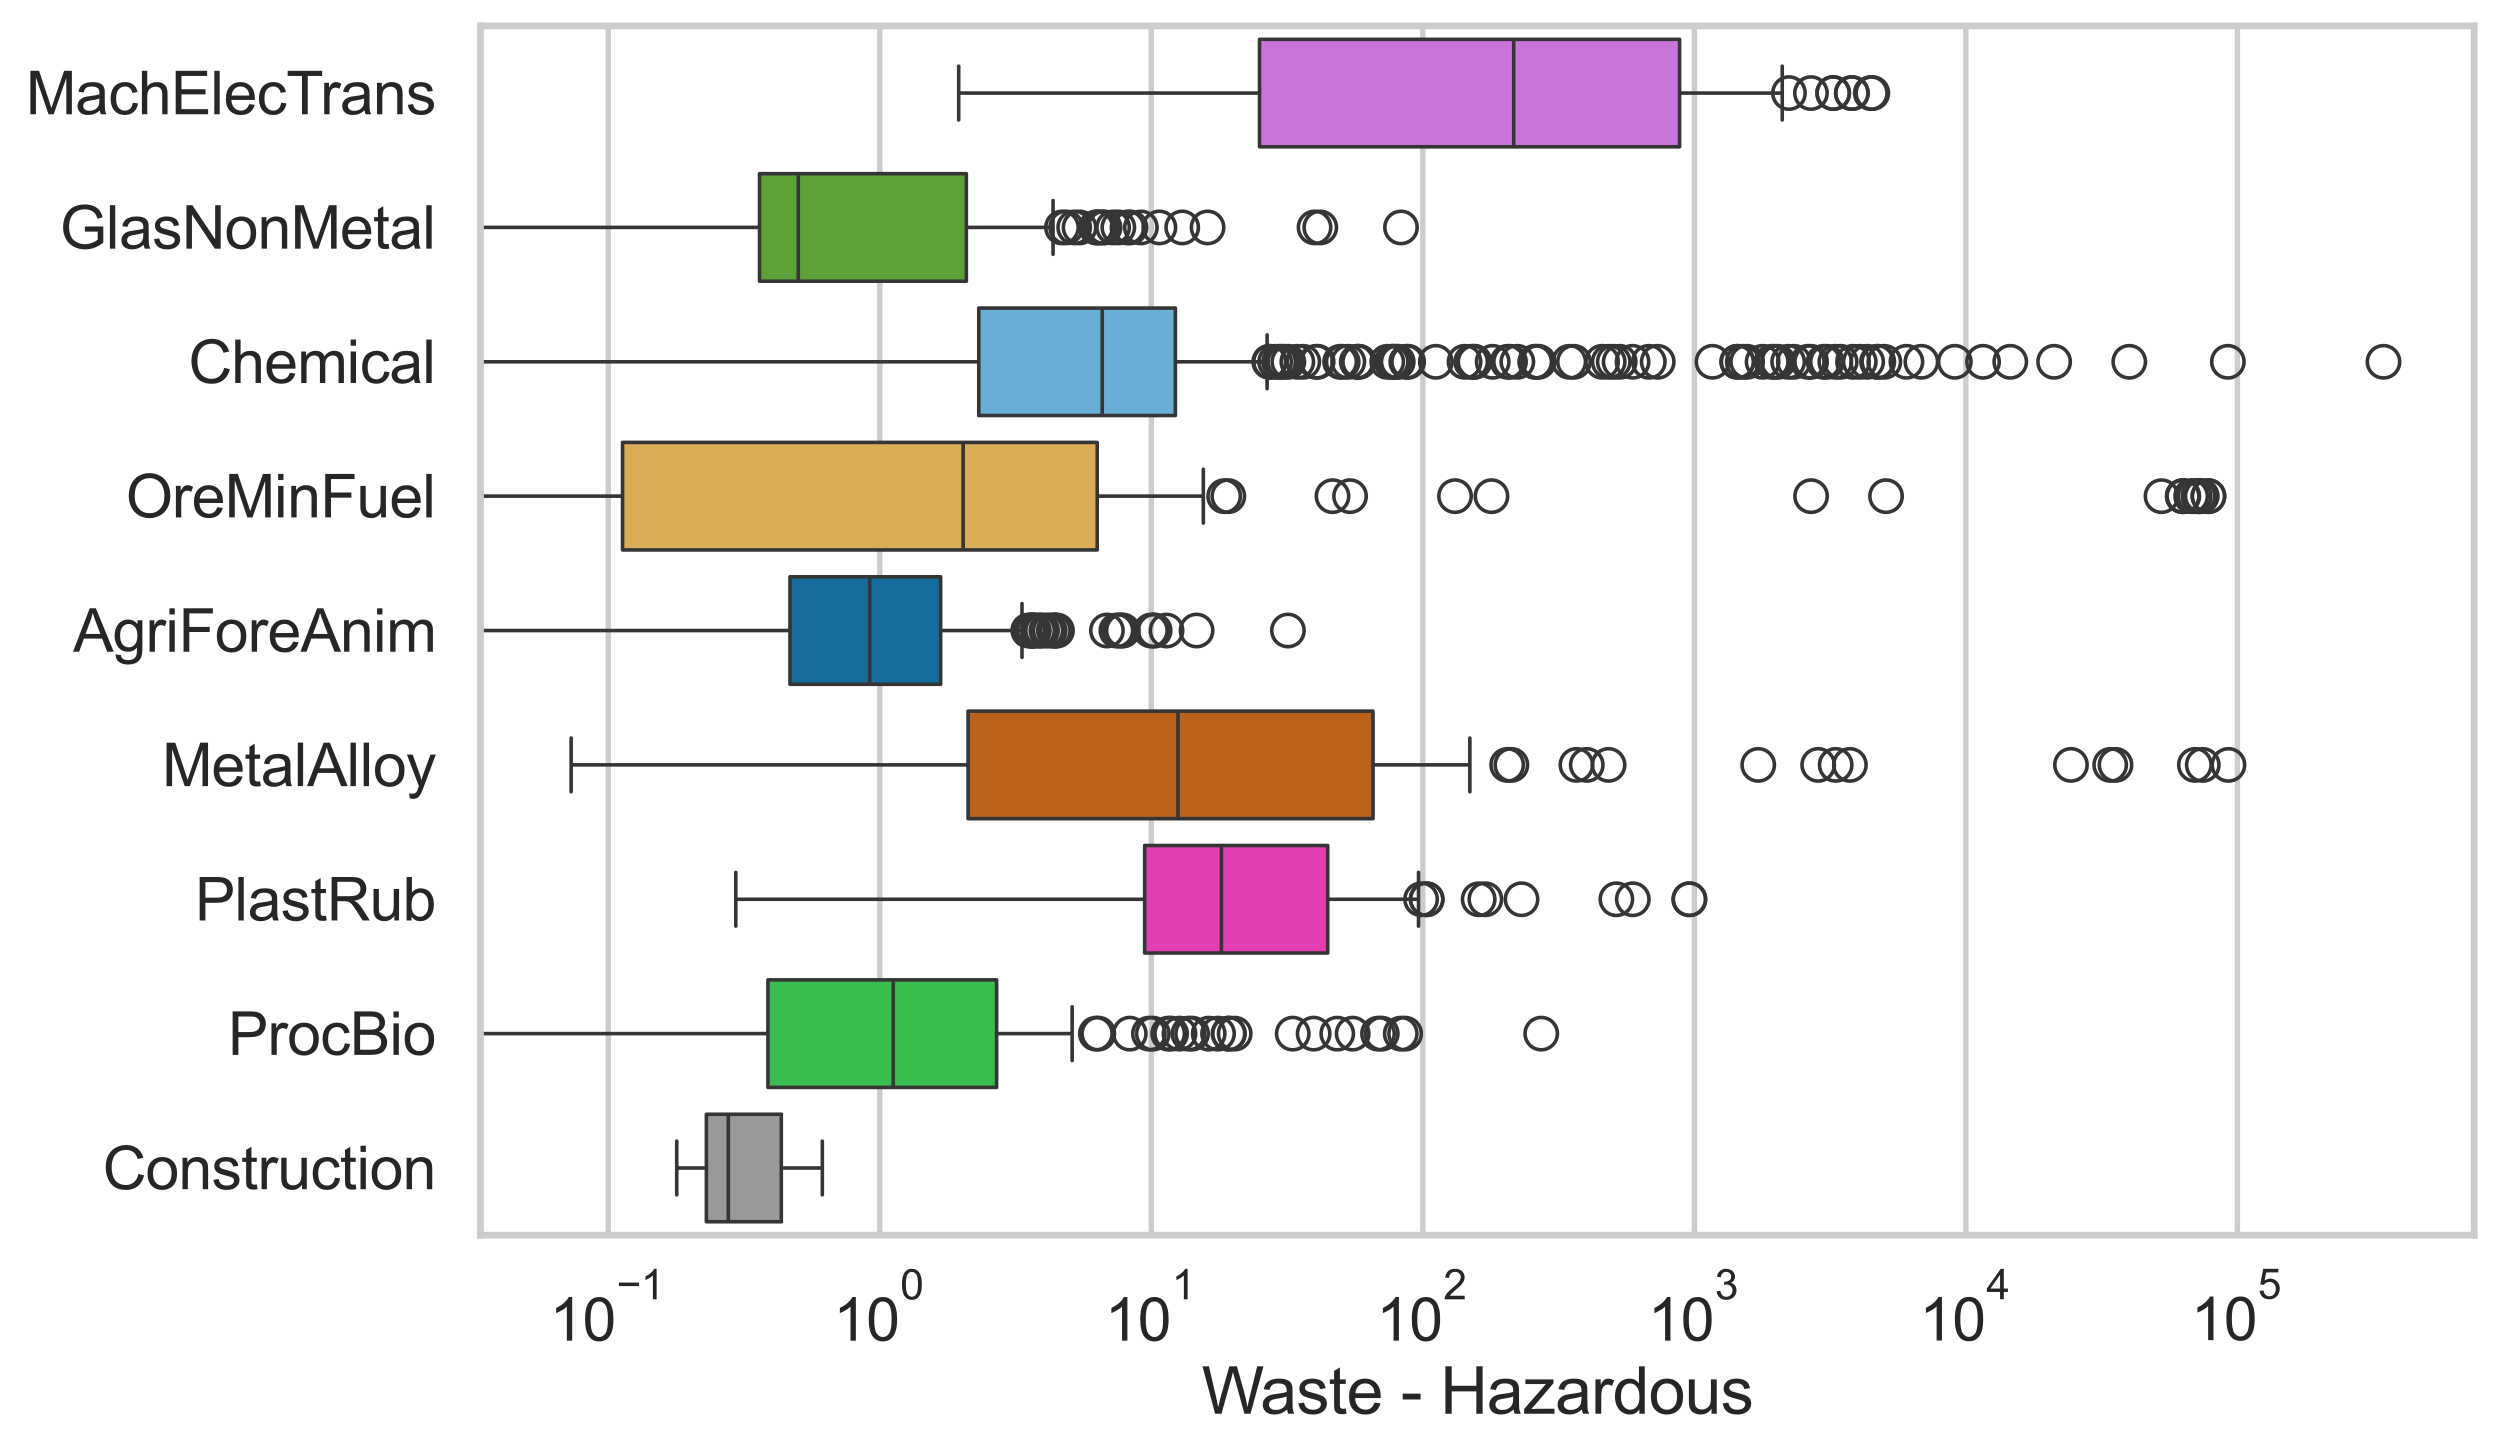 <?xml version="1.0" encoding="utf-8" standalone="no"?>
<!DOCTYPE svg PUBLIC "-//W3C//DTD SVG 1.1//EN"
  "http://www.w3.org/Graphics/SVG/1.1/DTD/svg11.dtd">
<svg xmlns:xlink="http://www.w3.org/1999/xlink" width="695.577pt" height="404.121pt" viewBox="0 0 695.577 404.121" xmlns="http://www.w3.org/2000/svg" version="1.1">
 <defs>
  <style type="text/css">*{stroke-linejoin: round; stroke-linecap: butt}</style>
 </defs>
 <g id="figure_1">
  <g id="patch_1">
   <path d="M 0 404.121 
L 695.577 404.121 
L 695.577 0 
L 0 0 
z
" style="fill: #ffffff"/>
  </g>
  <g id="axes_1">
   <g id="patch_2">
    <path d="M 133.697 343.665 
L 688.377 343.665 
L 688.377 7.2 
L 133.697 7.2 
z
" style="fill: #ffffff"/>
   </g>
   <g id="matplotlib.axis_1">
    <g id="xtick_1">
     <g id="line2d_1">
      <path d="M 169.239 343.665 
L 169.239 7.2 
" clip-path="url(#p2c63454663)" style="fill: none; stroke: #cccccc; stroke-width: 1.5; stroke-linecap: round"/>
     </g>
     <g id="text_1">
      <!-- $\mathdefault{10^{-1}}$ -->
      <g style="fill: #262626" transform="translate(152.904 373.18) scale(0.165 -0.165)">
       <defs>
        <path id="ArialMT-31" d="M 2384 0 
L 1822 0 
L 1822 3584 
Q 1619 3391 1289 3197 
Q 959 3003 697 2906 
L 697 3450 
Q 1169 3672 1522 3987 
Q 1875 4303 2022 4600 
L 2384 4600 
L 2384 0 
z
" transform="scale(0.016)"/>
        <path id="ArialMT-30" d="M 266 2259 
Q 266 3072 433 3567 
Q 600 4063 929 4331 
Q 1259 4600 1759 4600 
Q 2128 4600 2406 4451 
Q 2684 4303 2865 4023 
Q 3047 3744 3150 3342 
Q 3253 2941 3253 2259 
Q 3253 1453 3087 958 
Q 2922 463 2592 192 
Q 2263 -78 1759 -78 
Q 1097 -78 719 397 
Q 266 969 266 2259 
z
M 844 2259 
Q 844 1131 1108 757 
Q 1372 384 1759 384 
Q 2147 384 2411 759 
Q 2675 1134 2675 2259 
Q 2675 3391 2411 3762 
Q 2147 4134 1753 4134 
Q 1366 4134 1134 3806 
Q 844 3388 844 2259 
z
" transform="scale(0.016)"/>
        <path id="ArialMT-2212" d="M 3381 1997 
L 356 1997 
L 356 2522 
L 3381 2522 
L 3381 1997 
z
" transform="scale(0.016)"/>
       </defs>
       <use xlink:href="#ArialMT-31" transform="translate(0 0.994)"/>
       <use xlink:href="#ArialMT-30" transform="translate(55.615 0.994)"/>
       <use xlink:href="#ArialMT-2212" transform="translate(112.973 70.688) scale(0.7)"/>
       <use xlink:href="#ArialMT-31" transform="translate(153.852 70.688) scale(0.7)"/>
      </g>
     </g>
    </g>
    <g id="xtick_2">
     <g id="line2d_2">
      <path d="M 244.785 343.665 
L 244.785 7.2 
" clip-path="url(#p2c63454663)" style="fill: none; stroke: #cccccc; stroke-width: 1.5; stroke-linecap: round"/>
     </g>
     <g id="text_2">
      <!-- $\mathdefault{10^{0}}$ -->
      <g style="fill: #262626" transform="translate(231.832 373.18) scale(0.165 -0.165)">
       <use xlink:href="#ArialMT-31" transform="translate(0 0.994)"/>
       <use xlink:href="#ArialMT-30" transform="translate(55.615 0.994)"/>
       <use xlink:href="#ArialMT-30" transform="translate(112.973 70.688) scale(0.7)"/>
      </g>
     </g>
    </g>
    <g id="xtick_3">
     <g id="line2d_3">
      <path d="M 320.33 343.665 
L 320.33 7.2 
" clip-path="url(#p2c63454663)" style="fill: none; stroke: #cccccc; stroke-width: 1.5; stroke-linecap: round"/>
     </g>
     <g id="text_3">
      <!-- $\mathdefault{10^{1}}$ -->
      <g style="fill: #262626" transform="translate(307.378 373.18) scale(0.165 -0.165)">
       <use xlink:href="#ArialMT-31" transform="translate(0 0.994)"/>
       <use xlink:href="#ArialMT-30" transform="translate(55.615 0.994)"/>
       <use xlink:href="#ArialMT-31" transform="translate(112.973 70.688) scale(0.7)"/>
      </g>
     </g>
    </g>
    <g id="xtick_4">
     <g id="line2d_4">
      <path d="M 395.876 343.665 
L 395.876 7.2 
" clip-path="url(#p2c63454663)" style="fill: none; stroke: #cccccc; stroke-width: 1.5; stroke-linecap: round"/>
     </g>
     <g id="text_4">
      <!-- $\mathdefault{10^{2}}$ -->
      <g style="fill: #262626" transform="translate(382.924 373.18) scale(0.165 -0.165)">
       <defs>
        <path id="ArialMT-32" d="M 3222 541 
L 3222 0 
L 194 0 
Q 188 203 259 391 
Q 375 700 629 1000 
Q 884 1300 1366 1694 
Q 2113 2306 2375 2664 
Q 2638 3022 2638 3341 
Q 2638 3675 2398 3904 
Q 2159 4134 1775 4134 
Q 1369 4134 1125 3890 
Q 881 3647 878 3216 
L 300 3275 
Q 359 3922 746 4261 
Q 1134 4600 1788 4600 
Q 2447 4600 2831 4234 
Q 3216 3869 3216 3328 
Q 3216 3053 3103 2787 
Q 2991 2522 2730 2228 
Q 2469 1934 1863 1422 
Q 1356 997 1212 845 
Q 1069 694 975 541 
L 3222 541 
z
" transform="scale(0.016)"/>
       </defs>
       <use xlink:href="#ArialMT-31" transform="translate(0 0.994)"/>
       <use xlink:href="#ArialMT-30" transform="translate(55.615 0.994)"/>
       <use xlink:href="#ArialMT-32" transform="translate(112.973 70.688) scale(0.7)"/>
      </g>
     </g>
    </g>
    <g id="xtick_5">
     <g id="line2d_5">
      <path d="M 471.422 343.665 
L 471.422 7.2 
" clip-path="url(#p2c63454663)" style="fill: none; stroke: #cccccc; stroke-width: 1.5; stroke-linecap: round"/>
     </g>
     <g id="text_5">
      <!-- $\mathdefault{10^{3}}$ -->
      <g style="fill: #262626" transform="translate(458.47 373.18) scale(0.165 -0.165)">
       <defs>
        <path id="ArialMT-33" d="M 269 1209 
L 831 1284 
Q 928 806 1161 595 
Q 1394 384 1728 384 
Q 2125 384 2398 659 
Q 2672 934 2672 1341 
Q 2672 1728 2419 1979 
Q 2166 2231 1775 2231 
Q 1616 2231 1378 2169 
L 1441 2663 
Q 1497 2656 1531 2656 
Q 1891 2656 2178 2843 
Q 2466 3031 2466 3422 
Q 2466 3731 2256 3934 
Q 2047 4138 1716 4138 
Q 1388 4138 1169 3931 
Q 950 3725 888 3313 
L 325 3413 
Q 428 3978 793 4289 
Q 1159 4600 1703 4600 
Q 2078 4600 2393 4439 
Q 2709 4278 2876 4000 
Q 3044 3722 3044 3409 
Q 3044 3113 2884 2869 
Q 2725 2625 2413 2481 
Q 2819 2388 3044 2092 
Q 3269 1797 3269 1353 
Q 3269 753 2831 336 
Q 2394 -81 1725 -81 
Q 1122 -81 723 278 
Q 325 638 269 1209 
z
" transform="scale(0.016)"/>
       </defs>
       <use xlink:href="#ArialMT-31" transform="translate(0 0.994)"/>
       <use xlink:href="#ArialMT-30" transform="translate(55.615 0.994)"/>
       <use xlink:href="#ArialMT-33" transform="translate(112.973 70.688) scale(0.7)"/>
      </g>
     </g>
    </g>
    <g id="xtick_6">
     <g id="line2d_6">
      <path d="M 546.968 343.665 
L 546.968 7.2 
" clip-path="url(#p2c63454663)" style="fill: none; stroke: #cccccc; stroke-width: 1.5; stroke-linecap: round"/>
     </g>
     <g id="text_6">
      <!-- $\mathdefault{10^{4}}$ -->
      <g style="fill: #262626" transform="translate(534.015 373.015) scale(0.165 -0.165)">
       <defs>
        <path id="ArialMT-34" d="M 2069 0 
L 2069 1097 
L 81 1097 
L 81 1613 
L 2172 4581 
L 2631 4581 
L 2631 1613 
L 3250 1613 
L 3250 1097 
L 2631 1097 
L 2631 0 
L 2069 0 
z
M 2069 1613 
L 2069 3678 
L 634 1613 
L 2069 1613 
z
" transform="scale(0.016)"/>
       </defs>
       <use xlink:href="#ArialMT-31" transform="translate(0 0.202)"/>
       <use xlink:href="#ArialMT-30" transform="translate(55.615 0.202)"/>
       <use xlink:href="#ArialMT-34" transform="translate(112.973 69.895) scale(0.7)"/>
      </g>
     </g>
    </g>
    <g id="xtick_7">
     <g id="line2d_7">
      <path d="M 622.514 343.665 
L 622.514 7.2 
" clip-path="url(#p2c63454663)" style="fill: none; stroke: #cccccc; stroke-width: 1.5; stroke-linecap: round"/>
     </g>
     <g id="text_7">
      <!-- $\mathdefault{10^{5}}$ -->
      <g style="fill: #262626" transform="translate(609.561 373.015) scale(0.165 -0.165)">
       <defs>
        <path id="ArialMT-35" d="M 266 1200 
L 856 1250 
Q 922 819 1161 601 
Q 1400 384 1738 384 
Q 2144 384 2425 690 
Q 2706 997 2706 1503 
Q 2706 1984 2436 2262 
Q 2166 2541 1728 2541 
Q 1456 2541 1237 2417 
Q 1019 2294 894 2097 
L 366 2166 
L 809 4519 
L 3088 4519 
L 3088 3981 
L 1259 3981 
L 1013 2750 
Q 1425 3038 1878 3038 
Q 2478 3038 2890 2622 
Q 3303 2206 3303 1553 
Q 3303 931 2941 478 
Q 2500 -78 1738 -78 
Q 1113 -78 717 272 
Q 322 622 266 1200 
z
" transform="scale(0.016)"/>
       </defs>
       <use xlink:href="#ArialMT-31" transform="translate(0 0.88)"/>
       <use xlink:href="#ArialMT-30" transform="translate(55.615 0.88)"/>
       <use xlink:href="#ArialMT-35" transform="translate(112.973 70.573) scale(0.7)"/>
      </g>
     </g>
    </g>
    <g id="xtick_8"/>
    <g id="xtick_9"/>
    <g id="xtick_10"/>
    <g id="xtick_11"/>
    <g id="xtick_12"/>
    <g id="xtick_13"/>
    <g id="xtick_14"/>
    <g id="xtick_15"/>
    <g id="xtick_16"/>
    <g id="xtick_17"/>
    <g id="xtick_18"/>
    <g id="xtick_19"/>
    <g id="xtick_20"/>
    <g id="xtick_21"/>
    <g id="xtick_22"/>
    <g id="xtick_23"/>
    <g id="xtick_24"/>
    <g id="xtick_25"/>
    <g id="xtick_26"/>
    <g id="xtick_27"/>
    <g id="xtick_28"/>
    <g id="xtick_29"/>
    <g id="xtick_30"/>
    <g id="xtick_31"/>
    <g id="xtick_32"/>
    <g id="xtick_33"/>
    <g id="xtick_34"/>
    <g id="xtick_35"/>
    <g id="xtick_36"/>
    <g id="xtick_37"/>
    <g id="xtick_38"/>
    <g id="xtick_39"/>
    <g id="xtick_40"/>
    <g id="xtick_41"/>
    <g id="xtick_42"/>
    <g id="xtick_43"/>
    <g id="xtick_44"/>
    <g id="xtick_45"/>
    <g id="xtick_46"/>
    <g id="xtick_47"/>
    <g id="xtick_48"/>
    <g id="xtick_49"/>
    <g id="xtick_50"/>
    <g id="xtick_51"/>
    <g id="xtick_52"/>
    <g id="xtick_53"/>
    <g id="xtick_54"/>
    <g id="xtick_55"/>
    <g id="xtick_56"/>
    <g id="xtick_57"/>
    <g id="xtick_58"/>
    <g id="xtick_59"/>
    <g id="xtick_60"/>
    <g id="xtick_61"/>
    <g id="xtick_62"/>
    <g id="xtick_63"/>
    <g id="xtick_64"/>
    <g id="xtick_65"/>
    <g id="xtick_66"/>
    <g id="xtick_67"/>
    <g id="text_8">
     <!-- Waste - Hazardous -->
     <g style="fill: #262626" transform="translate(334.351 393.344) scale(0.18 -0.18)">
      <defs>
       <path id="ArialMT-57" d="M 1294 0 
L 78 4581 
L 700 4581 
L 1397 1578 
Q 1509 1106 1591 641 
Q 1766 1375 1797 1488 
L 2669 4581 
L 3400 4581 
L 4056 2263 
Q 4303 1400 4413 641 
Q 4500 1075 4641 1638 
L 5359 4581 
L 5969 4581 
L 4713 0 
L 4128 0 
L 3163 3491 
Q 3041 3928 3019 4028 
Q 2947 3713 2884 3491 
L 1913 0 
L 1294 0 
z
" transform="scale(0.016)"/>
       <path id="ArialMT-61" d="M 2588 409 
Q 2275 144 1986 34 
Q 1697 -75 1366 -75 
Q 819 -75 525 192 
Q 231 459 231 875 
Q 231 1119 342 1320 
Q 453 1522 633 1644 
Q 813 1766 1038 1828 
Q 1203 1872 1538 1913 
Q 2219 1994 2541 2106 
Q 2544 2222 2544 2253 
Q 2544 2597 2384 2738 
Q 2169 2928 1744 2928 
Q 1347 2928 1158 2789 
Q 969 2650 878 2297 
L 328 2372 
Q 403 2725 575 2942 
Q 747 3159 1072 3276 
Q 1397 3394 1825 3394 
Q 2250 3394 2515 3294 
Q 2781 3194 2906 3042 
Q 3031 2891 3081 2659 
Q 3109 2516 3109 2141 
L 3109 1391 
Q 3109 606 3145 398 
Q 3181 191 3288 0 
L 2700 0 
Q 2613 175 2588 409 
z
M 2541 1666 
Q 2234 1541 1622 1453 
Q 1275 1403 1131 1340 
Q 988 1278 909 1158 
Q 831 1038 831 891 
Q 831 666 1001 516 
Q 1172 366 1500 366 
Q 1825 366 2078 508 
Q 2331 650 2450 897 
Q 2541 1088 2541 1459 
L 2541 1666 
z
" transform="scale(0.016)"/>
       <path id="ArialMT-73" d="M 197 991 
L 753 1078 
Q 800 744 1014 566 
Q 1228 388 1613 388 
Q 2000 388 2187 545 
Q 2375 703 2375 916 
Q 2375 1106 2209 1216 
Q 2094 1291 1634 1406 
Q 1016 1563 777 1677 
Q 538 1791 414 1992 
Q 291 2194 291 2438 
Q 291 2659 392 2848 
Q 494 3038 669 3163 
Q 800 3259 1026 3326 
Q 1253 3394 1513 3394 
Q 1903 3394 2198 3281 
Q 2494 3169 2634 2976 
Q 2775 2784 2828 2463 
L 2278 2388 
Q 2241 2644 2061 2787 
Q 1881 2931 1553 2931 
Q 1166 2931 1000 2803 
Q 834 2675 834 2503 
Q 834 2394 903 2306 
Q 972 2216 1119 2156 
Q 1203 2125 1616 2013 
Q 2213 1853 2448 1751 
Q 2684 1650 2818 1456 
Q 2953 1263 2953 975 
Q 2953 694 2789 445 
Q 2625 197 2315 61 
Q 2006 -75 1616 -75 
Q 969 -75 630 194 
Q 291 463 197 991 
z
" transform="scale(0.016)"/>
       <path id="ArialMT-74" d="M 1650 503 
L 1731 6 
Q 1494 -44 1306 -44 
Q 1000 -44 831 53 
Q 663 150 594 308 
Q 525 466 525 972 
L 525 2881 
L 113 2881 
L 113 3319 
L 525 3319 
L 525 4141 
L 1084 4478 
L 1084 3319 
L 1650 3319 
L 1650 2881 
L 1084 2881 
L 1084 941 
Q 1084 700 1114 631 
Q 1144 563 1211 522 
Q 1278 481 1403 481 
Q 1497 481 1650 503 
z
" transform="scale(0.016)"/>
       <path id="ArialMT-65" d="M 2694 1069 
L 3275 997 
Q 3138 488 2766 206 
Q 2394 -75 1816 -75 
Q 1088 -75 661 373 
Q 234 822 234 1631 
Q 234 2469 665 2931 
Q 1097 3394 1784 3394 
Q 2450 3394 2872 2941 
Q 3294 2488 3294 1666 
Q 3294 1616 3291 1516 
L 816 1516 
Q 847 969 1125 678 
Q 1403 388 1819 388 
Q 2128 388 2347 550 
Q 2566 713 2694 1069 
z
M 847 1978 
L 2700 1978 
Q 2663 2397 2488 2606 
Q 2219 2931 1791 2931 
Q 1403 2931 1139 2672 
Q 875 2413 847 1978 
z
" transform="scale(0.016)"/>
       <path id="ArialMT-20" transform="scale(0.016)"/>
       <path id="ArialMT-2d" d="M 203 1375 
L 203 1941 
L 1931 1941 
L 1931 1375 
L 203 1375 
z
" transform="scale(0.016)"/>
       <path id="ArialMT-48" d="M 513 0 
L 513 4581 
L 1119 4581 
L 1119 2700 
L 3500 2700 
L 3500 4581 
L 4106 4581 
L 4106 0 
L 3500 0 
L 3500 2159 
L 1119 2159 
L 1119 0 
L 513 0 
z
" transform="scale(0.016)"/>
       <path id="ArialMT-7a" d="M 125 0 
L 125 456 
L 2238 2881 
Q 1878 2863 1603 2863 
L 250 2863 
L 250 3319 
L 2963 3319 
L 2963 2947 
L 1166 841 
L 819 456 
Q 1197 484 1528 484 
L 3063 484 
L 3063 0 
L 125 0 
z
" transform="scale(0.016)"/>
       <path id="ArialMT-72" d="M 416 0 
L 416 3319 
L 922 3319 
L 922 2816 
Q 1116 3169 1280 3281 
Q 1444 3394 1641 3394 
Q 1925 3394 2219 3213 
L 2025 2691 
Q 1819 2813 1613 2813 
Q 1428 2813 1281 2702 
Q 1134 2591 1072 2394 
Q 978 2094 978 1738 
L 978 0 
L 416 0 
z
" transform="scale(0.016)"/>
       <path id="ArialMT-64" d="M 2575 0 
L 2575 419 
Q 2259 -75 1647 -75 
Q 1250 -75 917 144 
Q 584 363 401 755 
Q 219 1147 219 1656 
Q 219 2153 384 2558 
Q 550 2963 881 3178 
Q 1213 3394 1622 3394 
Q 1922 3394 2156 3267 
Q 2391 3141 2538 2938 
L 2538 4581 
L 3097 4581 
L 3097 0 
L 2575 0 
z
M 797 1656 
Q 797 1019 1065 703 
Q 1334 388 1700 388 
Q 2069 388 2326 689 
Q 2584 991 2584 1609 
Q 2584 2291 2321 2609 
Q 2059 2928 1675 2928 
Q 1300 2928 1048 2622 
Q 797 2316 797 1656 
z
" transform="scale(0.016)"/>
       <path id="ArialMT-6f" d="M 213 1659 
Q 213 2581 725 3025 
Q 1153 3394 1769 3394 
Q 2453 3394 2887 2945 
Q 3322 2497 3322 1706 
Q 3322 1066 3130 698 
Q 2938 331 2570 128 
Q 2203 -75 1769 -75 
Q 1072 -75 642 372 
Q 213 819 213 1659 
z
M 791 1659 
Q 791 1022 1069 705 
Q 1347 388 1769 388 
Q 2188 388 2466 706 
Q 2744 1025 2744 1678 
Q 2744 2294 2464 2611 
Q 2184 2928 1769 2928 
Q 1347 2928 1069 2612 
Q 791 2297 791 1659 
z
" transform="scale(0.016)"/>
       <path id="ArialMT-75" d="M 2597 0 
L 2597 488 
Q 2209 -75 1544 -75 
Q 1250 -75 995 37 
Q 741 150 617 320 
Q 494 491 444 738 
Q 409 903 409 1263 
L 409 3319 
L 972 3319 
L 972 1478 
Q 972 1038 1006 884 
Q 1059 663 1231 536 
Q 1403 409 1656 409 
Q 1909 409 2131 539 
Q 2353 669 2445 892 
Q 2538 1116 2538 1541 
L 2538 3319 
L 3100 3319 
L 3100 0 
L 2597 0 
z
" transform="scale(0.016)"/>
      </defs>
      <use xlink:href="#ArialMT-57"/>
      <use xlink:href="#ArialMT-61" transform="translate(90.635 0)"/>
      <use xlink:href="#ArialMT-73" transform="translate(146.25 0)"/>
      <use xlink:href="#ArialMT-74" transform="translate(196.25 0)"/>
      <use xlink:href="#ArialMT-65" transform="translate(224.033 0)"/>
      <use xlink:href="#ArialMT-20" transform="translate(279.648 0)"/>
      <use xlink:href="#ArialMT-2d" transform="translate(307.432 0)"/>
      <use xlink:href="#ArialMT-20" transform="translate(340.732 0)"/>
      <use xlink:href="#ArialMT-48" transform="translate(368.516 0)"/>
      <use xlink:href="#ArialMT-61" transform="translate(440.732 0)"/>
      <use xlink:href="#ArialMT-7a" transform="translate(496.348 0)"/>
      <use xlink:href="#ArialMT-61" transform="translate(546.348 0)"/>
      <use xlink:href="#ArialMT-72" transform="translate(601.963 0)"/>
      <use xlink:href="#ArialMT-64" transform="translate(635.264 0)"/>
      <use xlink:href="#ArialMT-6f" transform="translate(690.879 0)"/>
      <use xlink:href="#ArialMT-75" transform="translate(746.494 0)"/>
      <use xlink:href="#ArialMT-73" transform="translate(802.109 0)"/>
     </g>
    </g>
   </g>
   <g id="matplotlib.axis_2">
    <g id="ytick_1">
     <g id="text_9">
      <!-- MachElecTrans -->
      <g style="fill: #262626" transform="translate(7.2 31.798) scale(0.165 -0.165)">
       <defs>
        <path id="ArialMT-4d" d="M 475 0 
L 475 4581 
L 1388 4581 
L 2472 1338 
Q 2622 884 2691 659 
Q 2769 909 2934 1394 
L 4031 4581 
L 4847 4581 
L 4847 0 
L 4263 0 
L 4263 3834 
L 2931 0 
L 2384 0 
L 1059 3900 
L 1059 0 
L 475 0 
z
" transform="scale(0.016)"/>
        <path id="ArialMT-63" d="M 2588 1216 
L 3141 1144 
Q 3050 572 2676 248 
Q 2303 -75 1759 -75 
Q 1078 -75 664 370 
Q 250 816 250 1647 
Q 250 2184 428 2587 
Q 606 2991 970 3192 
Q 1334 3394 1763 3394 
Q 2303 3394 2647 3120 
Q 2991 2847 3088 2344 
L 2541 2259 
Q 2463 2594 2264 2762 
Q 2066 2931 1784 2931 
Q 1359 2931 1093 2626 
Q 828 2322 828 1663 
Q 828 994 1084 691 
Q 1341 388 1753 388 
Q 2084 388 2306 591 
Q 2528 794 2588 1216 
z
" transform="scale(0.016)"/>
        <path id="ArialMT-68" d="M 422 0 
L 422 4581 
L 984 4581 
L 984 2938 
Q 1378 3394 1978 3394 
Q 2347 3394 2619 3248 
Q 2891 3103 3008 2847 
Q 3125 2591 3125 2103 
L 3125 0 
L 2563 0 
L 2563 2103 
Q 2563 2525 2380 2717 
Q 2197 2909 1863 2909 
Q 1613 2909 1392 2779 
Q 1172 2650 1078 2428 
Q 984 2206 984 1816 
L 984 0 
L 422 0 
z
" transform="scale(0.016)"/>
        <path id="ArialMT-45" d="M 506 0 
L 506 4581 
L 3819 4581 
L 3819 4041 
L 1113 4041 
L 1113 2638 
L 3647 2638 
L 3647 2100 
L 1113 2100 
L 1113 541 
L 3925 541 
L 3925 0 
L 506 0 
z
" transform="scale(0.016)"/>
        <path id="ArialMT-6c" d="M 409 0 
L 409 4581 
L 972 4581 
L 972 0 
L 409 0 
z
" transform="scale(0.016)"/>
        <path id="ArialMT-54" d="M 1659 0 
L 1659 4041 
L 150 4041 
L 150 4581 
L 3781 4581 
L 3781 4041 
L 2266 4041 
L 2266 0 
L 1659 0 
z
" transform="scale(0.016)"/>
        <path id="ArialMT-6e" d="M 422 0 
L 422 3319 
L 928 3319 
L 928 2847 
Q 1294 3394 1984 3394 
Q 2284 3394 2536 3286 
Q 2788 3178 2913 3003 
Q 3038 2828 3088 2588 
Q 3119 2431 3119 2041 
L 3119 0 
L 2556 0 
L 2556 2019 
Q 2556 2363 2490 2533 
Q 2425 2703 2258 2804 
Q 2091 2906 1866 2906 
Q 1506 2906 1245 2678 
Q 984 2450 984 1813 
L 984 0 
L 422 0 
z
" transform="scale(0.016)"/>
       </defs>
       <use xlink:href="#ArialMT-4d"/>
       <use xlink:href="#ArialMT-61" transform="translate(83.301 0)"/>
       <use xlink:href="#ArialMT-63" transform="translate(138.916 0)"/>
       <use xlink:href="#ArialMT-68" transform="translate(188.916 0)"/>
       <use xlink:href="#ArialMT-45" transform="translate(244.531 0)"/>
       <use xlink:href="#ArialMT-6c" transform="translate(311.23 0)"/>
       <use xlink:href="#ArialMT-65" transform="translate(333.447 0)"/>
       <use xlink:href="#ArialMT-63" transform="translate(389.062 0)"/>
       <use xlink:href="#ArialMT-54" transform="translate(439.062 0)"/>
       <use xlink:href="#ArialMT-72" transform="translate(496.396 0)"/>
       <use xlink:href="#ArialMT-61" transform="translate(529.697 0)"/>
       <use xlink:href="#ArialMT-6e" transform="translate(585.312 0)"/>
       <use xlink:href="#ArialMT-73" transform="translate(640.928 0)"/>
      </g>
     </g>
    </g>
    <g id="ytick_2">
     <g id="text_10">
      <!-- GlasNonMetal -->
      <g style="fill: #262626" transform="translate(16.659 69.183) scale(0.165 -0.165)">
       <defs>
        <path id="ArialMT-47" d="M 2638 1797 
L 2638 2334 
L 4578 2338 
L 4578 638 
Q 4131 281 3656 101 
Q 3181 -78 2681 -78 
Q 2006 -78 1454 211 
Q 903 500 622 1047 
Q 341 1594 341 2269 
Q 341 2938 620 3517 
Q 900 4097 1425 4378 
Q 1950 4659 2634 4659 
Q 3131 4659 3532 4498 
Q 3934 4338 4162 4050 
Q 4391 3763 4509 3300 
L 3963 3150 
Q 3859 3500 3706 3700 
Q 3553 3900 3268 4020 
Q 2984 4141 2638 4141 
Q 2222 4141 1919 4014 
Q 1616 3888 1430 3681 
Q 1244 3475 1141 3228 
Q 966 2803 966 2306 
Q 966 1694 1177 1281 
Q 1388 869 1791 669 
Q 2194 469 2647 469 
Q 3041 469 3416 620 
Q 3791 772 3984 944 
L 3984 1797 
L 2638 1797 
z
" transform="scale(0.016)"/>
        <path id="ArialMT-4e" d="M 488 0 
L 488 4581 
L 1109 4581 
L 3516 984 
L 3516 4581 
L 4097 4581 
L 4097 0 
L 3475 0 
L 1069 3600 
L 1069 0 
L 488 0 
z
" transform="scale(0.016)"/>
       </defs>
       <use xlink:href="#ArialMT-47"/>
       <use xlink:href="#ArialMT-6c" transform="translate(77.783 0)"/>
       <use xlink:href="#ArialMT-61" transform="translate(100 0)"/>
       <use xlink:href="#ArialMT-73" transform="translate(155.615 0)"/>
       <use xlink:href="#ArialMT-4e" transform="translate(205.615 0)"/>
       <use xlink:href="#ArialMT-6f" transform="translate(277.832 0)"/>
       <use xlink:href="#ArialMT-6e" transform="translate(333.447 0)"/>
       <use xlink:href="#ArialMT-4d" transform="translate(389.062 0)"/>
       <use xlink:href="#ArialMT-65" transform="translate(472.363 0)"/>
       <use xlink:href="#ArialMT-74" transform="translate(527.979 0)"/>
       <use xlink:href="#ArialMT-61" transform="translate(555.762 0)"/>
       <use xlink:href="#ArialMT-6c" transform="translate(611.377 0)"/>
      </g>
     </g>
    </g>
    <g id="ytick_3">
     <g id="text_11">
      <!-- Chemical -->
      <g style="fill: #262626" transform="translate(52.428 106.568) scale(0.165 -0.165)">
       <defs>
        <path id="ArialMT-43" d="M 3763 1606 
L 4369 1453 
Q 4178 706 3683 314 
Q 3188 -78 2472 -78 
Q 1731 -78 1267 223 
Q 803 525 561 1097 
Q 319 1669 319 2325 
Q 319 3041 592 3573 
Q 866 4106 1370 4382 
Q 1875 4659 2481 4659 
Q 3169 4659 3637 4309 
Q 4106 3959 4291 3325 
L 3694 3184 
Q 3534 3684 3231 3912 
Q 2928 4141 2469 4141 
Q 1941 4141 1586 3887 
Q 1231 3634 1087 3207 
Q 944 2781 944 2328 
Q 944 1744 1114 1308 
Q 1284 872 1643 656 
Q 2003 441 2422 441 
Q 2931 441 3284 734 
Q 3638 1028 3763 1606 
z
" transform="scale(0.016)"/>
        <path id="ArialMT-6d" d="M 422 0 
L 422 3319 
L 925 3319 
L 925 2853 
Q 1081 3097 1340 3245 
Q 1600 3394 1931 3394 
Q 2300 3394 2536 3241 
Q 2772 3088 2869 2813 
Q 3263 3394 3894 3394 
Q 4388 3394 4653 3120 
Q 4919 2847 4919 2278 
L 4919 0 
L 4359 0 
L 4359 2091 
Q 4359 2428 4304 2576 
Q 4250 2725 4106 2815 
Q 3963 2906 3769 2906 
Q 3419 2906 3187 2673 
Q 2956 2441 2956 1928 
L 2956 0 
L 2394 0 
L 2394 2156 
Q 2394 2531 2256 2718 
Q 2119 2906 1806 2906 
Q 1569 2906 1367 2781 
Q 1166 2656 1075 2415 
Q 984 2175 984 1722 
L 984 0 
L 422 0 
z
" transform="scale(0.016)"/>
        <path id="ArialMT-69" d="M 425 3934 
L 425 4581 
L 988 4581 
L 988 3934 
L 425 3934 
z
M 425 0 
L 425 3319 
L 988 3319 
L 988 0 
L 425 0 
z
" transform="scale(0.016)"/>
       </defs>
       <use xlink:href="#ArialMT-43"/>
       <use xlink:href="#ArialMT-68" transform="translate(72.217 0)"/>
       <use xlink:href="#ArialMT-65" transform="translate(127.832 0)"/>
       <use xlink:href="#ArialMT-6d" transform="translate(183.447 0)"/>
       <use xlink:href="#ArialMT-69" transform="translate(266.748 0)"/>
       <use xlink:href="#ArialMT-63" transform="translate(288.965 0)"/>
       <use xlink:href="#ArialMT-61" transform="translate(338.965 0)"/>
       <use xlink:href="#ArialMT-6c" transform="translate(394.58 0)"/>
      </g>
     </g>
    </g>
    <g id="ytick_4">
     <g id="text_12">
      <!-- OreMinFuel -->
      <g style="fill: #262626" transform="translate(35.013 143.953) scale(0.165 -0.165)">
       <defs>
        <path id="ArialMT-4f" d="M 309 2231 
Q 309 3372 921 4017 
Q 1534 4663 2503 4663 
Q 3138 4663 3647 4359 
Q 4156 4056 4423 3514 
Q 4691 2972 4691 2284 
Q 4691 1588 4409 1038 
Q 4128 488 3612 205 
Q 3097 -78 2500 -78 
Q 1853 -78 1343 234 
Q 834 547 571 1087 
Q 309 1628 309 2231 
z
M 934 2222 
Q 934 1394 1379 917 
Q 1825 441 2497 441 
Q 3181 441 3623 922 
Q 4066 1403 4066 2288 
Q 4066 2847 3877 3264 
Q 3688 3681 3323 3911 
Q 2959 4141 2506 4141 
Q 1863 4141 1398 3698 
Q 934 3256 934 2222 
z
" transform="scale(0.016)"/>
        <path id="ArialMT-46" d="M 525 0 
L 525 4581 
L 3616 4581 
L 3616 4041 
L 1131 4041 
L 1131 2622 
L 3281 2622 
L 3281 2081 
L 1131 2081 
L 1131 0 
L 525 0 
z
" transform="scale(0.016)"/>
       </defs>
       <use xlink:href="#ArialMT-4f"/>
       <use xlink:href="#ArialMT-72" transform="translate(77.783 0)"/>
       <use xlink:href="#ArialMT-65" transform="translate(111.084 0)"/>
       <use xlink:href="#ArialMT-4d" transform="translate(166.699 0)"/>
       <use xlink:href="#ArialMT-69" transform="translate(250 0)"/>
       <use xlink:href="#ArialMT-6e" transform="translate(272.217 0)"/>
       <use xlink:href="#ArialMT-46" transform="translate(327.832 0)"/>
       <use xlink:href="#ArialMT-75" transform="translate(388.916 0)"/>
       <use xlink:href="#ArialMT-65" transform="translate(444.531 0)"/>
       <use xlink:href="#ArialMT-6c" transform="translate(500.146 0)"/>
      </g>
     </g>
    </g>
    <g id="ytick_5">
     <g id="text_13">
      <!-- AgriForeAnim -->
      <g style="fill: #262626" transform="translate(20.341 181.337) scale(0.165 -0.165)">
       <defs>
        <path id="ArialMT-41" d="M -9 0 
L 1750 4581 
L 2403 4581 
L 4278 0 
L 3588 0 
L 3053 1388 
L 1138 1388 
L 634 0 
L -9 0 
z
M 1313 1881 
L 2866 1881 
L 2388 3150 
Q 2169 3728 2063 4100 
Q 1975 3659 1816 3225 
L 1313 1881 
z
" transform="scale(0.016)"/>
        <path id="ArialMT-67" d="M 319 -275 
L 866 -356 
Q 900 -609 1056 -725 
Q 1266 -881 1628 -881 
Q 2019 -881 2231 -725 
Q 2444 -569 2519 -288 
Q 2563 -116 2559 434 
Q 2191 0 1641 0 
Q 956 0 581 494 
Q 206 988 206 1678 
Q 206 2153 378 2554 
Q 550 2956 876 3175 
Q 1203 3394 1644 3394 
Q 2231 3394 2613 2919 
L 2613 3319 
L 3131 3319 
L 3131 450 
Q 3131 -325 2973 -648 
Q 2816 -972 2473 -1159 
Q 2131 -1347 1631 -1347 
Q 1038 -1347 672 -1080 
Q 306 -813 319 -275 
z
M 784 1719 
Q 784 1066 1043 766 
Q 1303 466 1694 466 
Q 2081 466 2343 764 
Q 2606 1063 2606 1700 
Q 2606 2309 2336 2618 
Q 2066 2928 1684 2928 
Q 1309 2928 1046 2623 
Q 784 2319 784 1719 
z
" transform="scale(0.016)"/>
       </defs>
       <use xlink:href="#ArialMT-41"/>
       <use xlink:href="#ArialMT-67" transform="translate(66.699 0)"/>
       <use xlink:href="#ArialMT-72" transform="translate(122.314 0)"/>
       <use xlink:href="#ArialMT-69" transform="translate(155.615 0)"/>
       <use xlink:href="#ArialMT-46" transform="translate(177.832 0)"/>
       <use xlink:href="#ArialMT-6f" transform="translate(238.916 0)"/>
       <use xlink:href="#ArialMT-72" transform="translate(294.531 0)"/>
       <use xlink:href="#ArialMT-65" transform="translate(327.832 0)"/>
       <use xlink:href="#ArialMT-41" transform="translate(383.447 0)"/>
       <use xlink:href="#ArialMT-6e" transform="translate(450.146 0)"/>
       <use xlink:href="#ArialMT-69" transform="translate(505.762 0)"/>
       <use xlink:href="#ArialMT-6d" transform="translate(527.979 0)"/>
      </g>
     </g>
    </g>
    <g id="ytick_6">
     <g id="text_14">
      <!-- MetalAlloy -->
      <g style="fill: #262626" transform="translate(45.088 218.722) scale(0.165 -0.165)">
       <defs>
        <path id="ArialMT-79" d="M 397 -1278 
L 334 -750 
Q 519 -800 656 -800 
Q 844 -800 956 -737 
Q 1069 -675 1141 -563 
Q 1194 -478 1313 -144 
Q 1328 -97 1363 -6 
L 103 3319 
L 709 3319 
L 1400 1397 
Q 1534 1031 1641 628 
Q 1738 1016 1872 1384 
L 2581 3319 
L 3144 3319 
L 1881 -56 
Q 1678 -603 1566 -809 
Q 1416 -1088 1222 -1217 
Q 1028 -1347 759 -1347 
Q 597 -1347 397 -1278 
z
" transform="scale(0.016)"/>
       </defs>
       <use xlink:href="#ArialMT-4d"/>
       <use xlink:href="#ArialMT-65" transform="translate(83.301 0)"/>
       <use xlink:href="#ArialMT-74" transform="translate(138.916 0)"/>
       <use xlink:href="#ArialMT-61" transform="translate(166.699 0)"/>
       <use xlink:href="#ArialMT-6c" transform="translate(222.314 0)"/>
       <use xlink:href="#ArialMT-41" transform="translate(244.531 0)"/>
       <use xlink:href="#ArialMT-6c" transform="translate(311.23 0)"/>
       <use xlink:href="#ArialMT-6c" transform="translate(333.447 0)"/>
       <use xlink:href="#ArialMT-6f" transform="translate(355.664 0)"/>
       <use xlink:href="#ArialMT-79" transform="translate(411.279 0)"/>
      </g>
     </g>
    </g>
    <g id="ytick_7">
     <g id="text_15">
      <!-- PlastRub -->
      <g style="fill: #262626" transform="translate(54.248 256.107) scale(0.165 -0.165)">
       <defs>
        <path id="ArialMT-50" d="M 494 0 
L 494 4581 
L 2222 4581 
Q 2678 4581 2919 4538 
Q 3256 4481 3484 4323 
Q 3713 4166 3852 3881 
Q 3991 3597 3991 3256 
Q 3991 2672 3619 2267 
Q 3247 1863 2275 1863 
L 1100 1863 
L 1100 0 
L 494 0 
z
M 1100 2403 
L 2284 2403 
Q 2872 2403 3119 2622 
Q 3366 2841 3366 3238 
Q 3366 3525 3220 3729 
Q 3075 3934 2838 4000 
Q 2684 4041 2272 4041 
L 1100 4041 
L 1100 2403 
z
" transform="scale(0.016)"/>
        <path id="ArialMT-52" d="M 503 0 
L 503 4581 
L 2534 4581 
Q 3147 4581 3465 4457 
Q 3784 4334 3975 4021 
Q 4166 3709 4166 3331 
Q 4166 2844 3850 2509 
Q 3534 2175 2875 2084 
Q 3116 1969 3241 1856 
Q 3506 1613 3744 1247 
L 4541 0 
L 3778 0 
L 3172 953 
Q 2906 1366 2734 1584 
Q 2563 1803 2427 1890 
Q 2291 1978 2150 2013 
Q 2047 2034 1813 2034 
L 1109 2034 
L 1109 0 
L 503 0 
z
M 1109 2559 
L 2413 2559 
Q 2828 2559 3062 2645 
Q 3297 2731 3419 2920 
Q 3541 3109 3541 3331 
Q 3541 3656 3305 3865 
Q 3069 4075 2559 4075 
L 1109 4075 
L 1109 2559 
z
" transform="scale(0.016)"/>
        <path id="ArialMT-62" d="M 941 0 
L 419 0 
L 419 4581 
L 981 4581 
L 981 2947 
Q 1338 3394 1891 3394 
Q 2197 3394 2470 3270 
Q 2744 3147 2920 2923 
Q 3097 2700 3197 2384 
Q 3297 2069 3297 1709 
Q 3297 856 2875 390 
Q 2453 -75 1863 -75 
Q 1275 -75 941 416 
L 941 0 
z
M 934 1684 
Q 934 1088 1097 822 
Q 1363 388 1816 388 
Q 2184 388 2453 708 
Q 2722 1028 2722 1663 
Q 2722 2313 2464 2622 
Q 2206 2931 1841 2931 
Q 1472 2931 1203 2611 
Q 934 2291 934 1684 
z
" transform="scale(0.016)"/>
       </defs>
       <use xlink:href="#ArialMT-50"/>
       <use xlink:href="#ArialMT-6c" transform="translate(66.699 0)"/>
       <use xlink:href="#ArialMT-61" transform="translate(88.916 0)"/>
       <use xlink:href="#ArialMT-73" transform="translate(144.531 0)"/>
       <use xlink:href="#ArialMT-74" transform="translate(194.531 0)"/>
       <use xlink:href="#ArialMT-52" transform="translate(222.314 0)"/>
       <use xlink:href="#ArialMT-75" transform="translate(294.531 0)"/>
       <use xlink:href="#ArialMT-62" transform="translate(350.146 0)"/>
      </g>
     </g>
    </g>
    <g id="ytick_8">
     <g id="text_16">
      <!-- ProcBio -->
      <g style="fill: #262626" transform="translate(63.424 293.492) scale(0.165 -0.165)">
       <defs>
        <path id="ArialMT-42" d="M 469 0 
L 469 4581 
L 2188 4581 
Q 2713 4581 3030 4442 
Q 3347 4303 3526 4014 
Q 3706 3725 3706 3409 
Q 3706 3116 3547 2856 
Q 3388 2597 3066 2438 
Q 3481 2316 3704 2022 
Q 3928 1728 3928 1328 
Q 3928 1006 3792 729 
Q 3656 453 3456 303 
Q 3256 153 2954 76 
Q 2653 0 2216 0 
L 469 0 
z
M 1075 2656 
L 2066 2656 
Q 2469 2656 2644 2709 
Q 2875 2778 2992 2937 
Q 3109 3097 3109 3338 
Q 3109 3566 3000 3739 
Q 2891 3913 2687 3977 
Q 2484 4041 1991 4041 
L 1075 4041 
L 1075 2656 
z
M 1075 541 
L 2216 541 
Q 2509 541 2628 563 
Q 2838 600 2978 687 
Q 3119 775 3209 942 
Q 3300 1109 3300 1328 
Q 3300 1584 3169 1773 
Q 3038 1963 2805 2039 
Q 2572 2116 2134 2116 
L 1075 2116 
L 1075 541 
z
" transform="scale(0.016)"/>
       </defs>
       <use xlink:href="#ArialMT-50"/>
       <use xlink:href="#ArialMT-72" transform="translate(66.699 0)"/>
       <use xlink:href="#ArialMT-6f" transform="translate(100 0)"/>
       <use xlink:href="#ArialMT-63" transform="translate(155.615 0)"/>
       <use xlink:href="#ArialMT-42" transform="translate(205.615 0)"/>
       <use xlink:href="#ArialMT-69" transform="translate(272.314 0)"/>
       <use xlink:href="#ArialMT-6f" transform="translate(294.531 0)"/>
      </g>
     </g>
    </g>
    <g id="ytick_9">
     <g id="text_17">
      <!-- Construction -->
      <g style="fill: #262626" transform="translate(28.575 330.877) scale(0.165 -0.165)">
       <use xlink:href="#ArialMT-43"/>
       <use xlink:href="#ArialMT-6f" transform="translate(72.217 0)"/>
       <use xlink:href="#ArialMT-6e" transform="translate(127.832 0)"/>
       <use xlink:href="#ArialMT-73" transform="translate(183.447 0)"/>
       <use xlink:href="#ArialMT-74" transform="translate(233.447 0)"/>
       <use xlink:href="#ArialMT-72" transform="translate(261.23 0)"/>
       <use xlink:href="#ArialMT-75" transform="translate(294.531 0)"/>
       <use xlink:href="#ArialMT-63" transform="translate(350.146 0)"/>
       <use xlink:href="#ArialMT-74" transform="translate(400.146 0)"/>
       <use xlink:href="#ArialMT-69" transform="translate(427.93 0)"/>
       <use xlink:href="#ArialMT-6f" transform="translate(450.146 0)"/>
       <use xlink:href="#ArialMT-6e" transform="translate(505.762 0)"/>
      </g>
     </g>
    </g>
   </g>
   <g id="patch_3">
    <path d="M 350.439 10.938 
L 350.439 40.846 
L 467.312 40.846 
L 467.312 10.938 
L 350.439 10.938 
z
" clip-path="url(#p2c63454663)" style="fill: #ca74db; stroke: #353535; stroke-linejoin: miter"/>
   </g>
   <g id="line2d_8">
    <path d="M 350.439 25.892 
L 266.742 25.892 
" clip-path="url(#p2c63454663)" style="fill: none; stroke: #353535"/>
   </g>
   <g id="line2d_9">
    <path d="M 467.312 25.892 
L 495.872 25.892 
" clip-path="url(#p2c63454663)" style="fill: none; stroke: #353535"/>
   </g>
   <g id="line2d_10">
    <path d="M 266.742 18.415 
L 266.742 33.369 
" clip-path="url(#p2c63454663)" style="fill: none; stroke: #353535; stroke-linecap: round"/>
   </g>
   <g id="line2d_11">
    <path d="M 495.872 18.415 
L 495.872 33.369 
" clip-path="url(#p2c63454663)" style="fill: none; stroke: #353535; stroke-linecap: round"/>
   </g>
   <g id="line2d_12">
    <defs>
     <path id="mef394538b4" d="M 0 4.5 
C 1.193 4.5 2.338 4.026 3.182 3.182 
C 4.026 2.338 4.5 1.193 4.5 0 
C 4.5 -1.193 4.026 -2.338 3.182 -3.182 
C 2.338 -4.026 1.193 -4.5 0 -4.5 
C -1.193 -4.5 -2.338 -4.026 -3.182 -3.182 
C -4.026 -2.338 -4.5 -1.193 -4.5 0 
C -4.5 1.193 -4.026 2.338 -3.182 3.182 
C -2.338 4.026 -1.193 4.5 0 4.5 
z
" style="stroke: #353535"/>
    </defs>
    <g clip-path="url(#p2c63454663)">
     <use xlink:href="#mef394538b4" x="510.029" y="25.892" style="fill-opacity: 0; stroke: #353535"/>
     <use xlink:href="#mef394538b4" x="515.229" y="25.892" style="fill-opacity: 0; stroke: #353535"/>
     <use xlink:href="#mef394538b4" x="520.933" y="25.892" style="fill-opacity: 0; stroke: #353535"/>
     <use xlink:href="#mef394538b4" x="503.862" y="25.892" style="fill-opacity: 0; stroke: #353535"/>
     <use xlink:href="#mef394538b4" x="515.266" y="25.892" style="fill-opacity: 0; stroke: #353535"/>
     <use xlink:href="#mef394538b4" x="510.067" y="25.892" style="fill-opacity: 0; stroke: #353535"/>
     <use xlink:href="#mef394538b4" x="497.748" y="25.892" style="fill-opacity: 0; stroke: #353535"/>
     <use xlink:href="#mef394538b4" x="520.517" y="25.892" style="fill-opacity: 0; stroke: #353535"/>
    </g>
   </g>
   <g id="patch_4">
    <path d="M 211.319 48.323 
L 211.319 78.231 
L 268.87 78.231 
L 268.87 48.323 
L 211.319 48.323 
z
" clip-path="url(#p2c63454663)" style="fill: #5ca236; stroke: #353535; stroke-linejoin: miter"/>
   </g>
   <g id="line2d_13">
    <path d="M 211.319 63.277 
L -1 63.277 
" clip-path="url(#p2c63454663)" style="fill: none; stroke: #353535"/>
   </g>
   <g id="line2d_14">
    <path d="M 268.87 63.277 
L 292.994 63.277 
" clip-path="url(#p2c63454663)" style="fill: none; stroke: #353535"/>
   </g>
   <g id="line2d_15">
    <path clip-path="url(#p2c63454663)" style="fill: none; stroke: #353535; stroke-linecap: round"/>
   </g>
   <g id="line2d_16">
    <path d="M 292.994 55.8 
L 292.994 70.754 
" clip-path="url(#p2c63454663)" style="fill: none; stroke: #353535; stroke-linecap: round"/>
   </g>
   <g id="line2d_17">
    <g clip-path="url(#p2c63454663)">
     <use xlink:href="#mef394538b4" x="367.339" y="63.277" style="fill-opacity: 0; stroke: #353535"/>
     <use xlink:href="#mef394538b4" x="309.701" y="63.277" style="fill-opacity: 0; stroke: #353535"/>
     <use xlink:href="#mef394538b4" x="295.484" y="63.277" style="fill-opacity: 0; stroke: #353535"/>
     <use xlink:href="#mef394538b4" x="317.431" y="63.277" style="fill-opacity: 0; stroke: #353535"/>
     <use xlink:href="#mef394538b4" x="298.872" y="63.277" style="fill-opacity: 0; stroke: #353535"/>
     <use xlink:href="#mef394538b4" x="311.155" y="63.277" style="fill-opacity: 0; stroke: #353535"/>
     <use xlink:href="#mef394538b4" x="300.357" y="63.277" style="fill-opacity: 0; stroke: #353535"/>
     <use xlink:href="#mef394538b4" x="307.322" y="63.277" style="fill-opacity: 0; stroke: #353535"/>
     <use xlink:href="#mef394538b4" x="296.647" y="63.277" style="fill-opacity: 0; stroke: #353535"/>
     <use xlink:href="#mef394538b4" x="322.58" y="63.277" style="fill-opacity: 0; stroke: #353535"/>
     <use xlink:href="#mef394538b4" x="305.16" y="63.277" style="fill-opacity: 0; stroke: #353535"/>
     <use xlink:href="#mef394538b4" x="305.003" y="63.277" style="fill-opacity: 0; stroke: #353535"/>
     <use xlink:href="#mef394538b4" x="335.985" y="63.277" style="fill-opacity: 0; stroke: #353535"/>
     <use xlink:href="#mef394538b4" x="305.859" y="63.277" style="fill-opacity: 0; stroke: #353535"/>
     <use xlink:href="#mef394538b4" x="313.709" y="63.277" style="fill-opacity: 0; stroke: #353535"/>
     <use xlink:href="#mef394538b4" x="306.688" y="63.277" style="fill-opacity: 0; stroke: #353535"/>
     <use xlink:href="#mef394538b4" x="365.752" y="63.277" style="fill-opacity: 0; stroke: #353535"/>
     <use xlink:href="#mef394538b4" x="389.802" y="63.277" style="fill-opacity: 0; stroke: #353535"/>
     <use xlink:href="#mef394538b4" x="314.533" y="63.277" style="fill-opacity: 0; stroke: #353535"/>
     <use xlink:href="#mef394538b4" x="328.929" y="63.277" style="fill-opacity: 0; stroke: #353535"/>
    </g>
   </g>
   <g id="patch_5">
    <path d="M 272.325 85.708 
L 272.325 115.616 
L 327.023 115.616 
L 327.023 85.708 
L 272.325 85.708 
z
" clip-path="url(#p2c63454663)" style="fill: #68afd7; stroke: #353535; stroke-linejoin: miter"/>
   </g>
   <g id="line2d_18">
    <path d="M 272.325 100.662 
L -1 100.662 
" clip-path="url(#p2c63454663)" style="fill: none; stroke: #353535"/>
   </g>
   <g id="line2d_19">
    <path d="M 327.023 100.662 
L 352.546 100.662 
" clip-path="url(#p2c63454663)" style="fill: none; stroke: #353535"/>
   </g>
   <g id="line2d_20">
    <path clip-path="url(#p2c63454663)" style="fill: none; stroke: #353535; stroke-linecap: round"/>
   </g>
   <g id="line2d_21">
    <path d="M 352.546 93.185 
L 352.546 108.139 
" clip-path="url(#p2c63454663)" style="fill: none; stroke: #353535; stroke-linecap: round"/>
   </g>
   <g id="line2d_22">
    <g clip-path="url(#p2c63454663)">
     <use xlink:href="#mef394538b4" x="378.147" y="100.662" style="fill-opacity: 0; stroke: #353535"/>
     <use xlink:href="#mef394538b4" x="524.278" y="100.662" style="fill-opacity: 0; stroke: #353535"/>
     <use xlink:href="#mef394538b4" x="357.345" y="100.662" style="fill-opacity: 0; stroke: #353535"/>
     <use xlink:href="#mef394538b4" x="410.02" y="100.662" style="fill-opacity: 0; stroke: #353535"/>
     <use xlink:href="#mef394538b4" x="373.574" y="100.662" style="fill-opacity: 0; stroke: #353535"/>
     <use xlink:href="#mef394538b4" x="490.407" y="100.662" style="fill-opacity: 0; stroke: #353535"/>
     <use xlink:href="#mef394538b4" x="448.995" y="100.662" style="fill-opacity: 0; stroke: #353535"/>
     <use xlink:href="#mef394538b4" x="494.7" y="100.662" style="fill-opacity: 0; stroke: #353535"/>
     <use xlink:href="#mef394538b4" x="387.578" y="100.662" style="fill-opacity: 0; stroke: #353535"/>
     <use xlink:href="#mef394538b4" x="355.894" y="100.662" style="fill-opacity: 0; stroke: #353535"/>
     <use xlink:href="#mef394538b4" x="377.843" y="100.662" style="fill-opacity: 0; stroke: #353535"/>
     <use xlink:href="#mef394538b4" x="483.323" y="100.662" style="fill-opacity: 0; stroke: #353535"/>
     <use xlink:href="#mef394538b4" x="445.763" y="100.662" style="fill-opacity: 0; stroke: #353535"/>
     <use xlink:href="#mef394538b4" x="519.504" y="100.662" style="fill-opacity: 0; stroke: #353535"/>
     <use xlink:href="#mef394538b4" x="663.164" y="100.662" style="fill-opacity: 0; stroke: #353535"/>
     <use xlink:href="#mef394538b4" x="387.97" y="100.662" style="fill-opacity: 0; stroke: #353535"/>
     <use xlink:href="#mef394538b4" x="366.611" y="100.662" style="fill-opacity: 0; stroke: #353535"/>
     <use xlink:href="#mef394538b4" x="484.888" y="100.662" style="fill-opacity: 0; stroke: #353535"/>
     <use xlink:href="#mef394538b4" x="422.173" y="100.662" style="fill-opacity: 0; stroke: #353535"/>
     <use xlink:href="#mef394538b4" x="483.45" y="100.662" style="fill-opacity: 0; stroke: #353535"/>
     <use xlink:href="#mef394538b4" x="354.78" y="100.662" style="fill-opacity: 0; stroke: #353535"/>
     <use xlink:href="#mef394538b4" x="530.434" y="100.662" style="fill-opacity: 0; stroke: #353535"/>
     <use xlink:href="#mef394538b4" x="391.275" y="100.662" style="fill-opacity: 0; stroke: #353535"/>
     <use xlink:href="#mef394538b4" x="436.624" y="100.662" style="fill-opacity: 0; stroke: #353535"/>
     <use xlink:href="#mef394538b4" x="450.642" y="100.662" style="fill-opacity: 0; stroke: #353535"/>
     <use xlink:href="#mef394538b4" x="356.447" y="100.662" style="fill-opacity: 0; stroke: #353535"/>
     <use xlink:href="#mef394538b4" x="512.124" y="100.662" style="fill-opacity: 0; stroke: #353535"/>
     <use xlink:href="#mef394538b4" x="366.215" y="100.662" style="fill-opacity: 0; stroke: #353535"/>
     <use xlink:href="#mef394538b4" x="551.751" y="100.662" style="fill-opacity: 0; stroke: #353535"/>
     <use xlink:href="#mef394538b4" x="360.96" y="100.662" style="fill-opacity: 0; stroke: #353535"/>
     <use xlink:href="#mef394538b4" x="461.228" y="100.662" style="fill-opacity: 0; stroke: #353535"/>
     <use xlink:href="#mef394538b4" x="503.003" y="100.662" style="fill-opacity: 0; stroke: #353535"/>
     <use xlink:href="#mef394538b4" x="410.241" y="100.662" style="fill-opacity: 0; stroke: #353535"/>
     <use xlink:href="#mef394538b4" x="358.445" y="100.662" style="fill-opacity: 0; stroke: #353535"/>
     <use xlink:href="#mef394538b4" x="372.867" y="100.662" style="fill-opacity: 0; stroke: #353535"/>
     <use xlink:href="#mef394538b4" x="515.574" y="100.662" style="fill-opacity: 0; stroke: #353535"/>
     <use xlink:href="#mef394538b4" x="503.899" y="100.662" style="fill-opacity: 0; stroke: #353535"/>
     <use xlink:href="#mef394538b4" x="522.255" y="100.662" style="fill-opacity: 0; stroke: #353535"/>
     <use xlink:href="#mef394538b4" x="592.434" y="100.662" style="fill-opacity: 0; stroke: #353535"/>
     <use xlink:href="#mef394538b4" x="387.205" y="100.662" style="fill-opacity: 0; stroke: #353535"/>
     <use xlink:href="#mef394538b4" x="388.755" y="100.662" style="fill-opacity: 0; stroke: #353535"/>
     <use xlink:href="#mef394538b4" x="399.497" y="100.662" style="fill-opacity: 0; stroke: #353535"/>
     <use xlink:href="#mef394538b4" x="486.094" y="100.662" style="fill-opacity: 0; stroke: #353535"/>
     <use xlink:href="#mef394538b4" x="543.885" y="100.662" style="fill-opacity: 0; stroke: #353535"/>
     <use xlink:href="#mef394538b4" x="559.319" y="100.662" style="fill-opacity: 0; stroke: #353535"/>
     <use xlink:href="#mef394538b4" x="499.106" y="100.662" style="fill-opacity: 0; stroke: #353535"/>
     <use xlink:href="#mef394538b4" x="492.961" y="100.662" style="fill-opacity: 0; stroke: #353535"/>
     <use xlink:href="#mef394538b4" x="407.479" y="100.662" style="fill-opacity: 0; stroke: #353535"/>
     <use xlink:href="#mef394538b4" x="377.497" y="100.662" style="fill-opacity: 0; stroke: #353535"/>
     <use xlink:href="#mef394538b4" x="385.977" y="100.662" style="fill-opacity: 0; stroke: #353535"/>
     <use xlink:href="#mef394538b4" x="427.276" y="100.662" style="fill-opacity: 0; stroke: #353535"/>
     <use xlink:href="#mef394538b4" x="415.316" y="100.662" style="fill-opacity: 0; stroke: #353535"/>
     <use xlink:href="#mef394538b4" x="428.074" y="100.662" style="fill-opacity: 0; stroke: #353535"/>
     <use xlink:href="#mef394538b4" x="619.862" y="100.662" style="fill-opacity: 0; stroke: #353535"/>
     <use xlink:href="#mef394538b4" x="517.44" y="100.662" style="fill-opacity: 0; stroke: #353535"/>
     <use xlink:href="#mef394538b4" x="447.596" y="100.662" style="fill-opacity: 0; stroke: #353535"/>
     <use xlink:href="#mef394538b4" x="427.155" y="100.662" style="fill-opacity: 0; stroke: #353535"/>
     <use xlink:href="#mef394538b4" x="353.35" y="100.662" style="fill-opacity: 0; stroke: #353535"/>
     <use xlink:href="#mef394538b4" x="476.47" y="100.662" style="fill-opacity: 0; stroke: #353535"/>
     <use xlink:href="#mef394538b4" x="437.92" y="100.662" style="fill-opacity: 0; stroke: #353535"/>
     <use xlink:href="#mef394538b4" x="497.523" y="100.662" style="fill-opacity: 0; stroke: #353535"/>
     <use xlink:href="#mef394538b4" x="420.133" y="100.662" style="fill-opacity: 0; stroke: #353535"/>
     <use xlink:href="#mef394538b4" x="375.145" y="100.662" style="fill-opacity: 0; stroke: #353535"/>
     <use xlink:href="#mef394538b4" x="510.65" y="100.662" style="fill-opacity: 0; stroke: #353535"/>
     <use xlink:href="#mef394538b4" x="409.333" y="100.662" style="fill-opacity: 0; stroke: #353535"/>
     <use xlink:href="#mef394538b4" x="493.709" y="100.662" style="fill-opacity: 0; stroke: #353535"/>
     <use xlink:href="#mef394538b4" x="388.878" y="100.662" style="fill-opacity: 0; stroke: #353535"/>
     <use xlink:href="#mef394538b4" x="362.615" y="100.662" style="fill-opacity: 0; stroke: #353535"/>
     <use xlink:href="#mef394538b4" x="458.753" y="100.662" style="fill-opacity: 0; stroke: #353535"/>
     <use xlink:href="#mef394538b4" x="508.3" y="100.662" style="fill-opacity: 0; stroke: #353535"/>
     <use xlink:href="#mef394538b4" x="419.463" y="100.662" style="fill-opacity: 0; stroke: #353535"/>
     <use xlink:href="#mef394538b4" x="391.779" y="100.662" style="fill-opacity: 0; stroke: #353535"/>
     <use xlink:href="#mef394538b4" x="353.152" y="100.662" style="fill-opacity: 0; stroke: #353535"/>
     <use xlink:href="#mef394538b4" x="454.228" y="100.662" style="fill-opacity: 0; stroke: #353535"/>
     <use xlink:href="#mef394538b4" x="571.52" y="100.662" style="fill-opacity: 0; stroke: #353535"/>
     <use xlink:href="#mef394538b4" x="507.393" y="100.662" style="fill-opacity: 0; stroke: #353535"/>
     <use xlink:href="#mef394538b4" x="534.59" y="100.662" style="fill-opacity: 0; stroke: #353535"/>
     <use xlink:href="#mef394538b4" x="522.602" y="100.662" style="fill-opacity: 0; stroke: #353535"/>
    </g>
   </g>
   <g id="patch_6">
    <path d="M 173.213 123.093 
L 173.213 153.001 
L 305.278 153.001 
L 305.278 123.093 
L 173.213 123.093 
z
" clip-path="url(#p2c63454663)" style="fill: #daac58; stroke: #353535; stroke-linejoin: miter"/>
   </g>
   <g id="line2d_23">
    <path d="M 173.213 138.047 
L -1 138.047 
" clip-path="url(#p2c63454663)" style="fill: none; stroke: #353535"/>
   </g>
   <g id="line2d_24">
    <path d="M 305.278 138.047 
L 334.805 138.047 
" clip-path="url(#p2c63454663)" style="fill: none; stroke: #353535"/>
   </g>
   <g id="line2d_25">
    <path clip-path="url(#p2c63454663)" style="fill: none; stroke: #353535; stroke-linecap: round"/>
   </g>
   <g id="line2d_26">
    <path d="M 334.805 130.57 
L 334.805 145.524 
" clip-path="url(#p2c63454663)" style="fill: none; stroke: #353535; stroke-linecap: round"/>
   </g>
   <g id="line2d_27">
    <g clip-path="url(#p2c63454663)">
     <use xlink:href="#mef394538b4" x="375.627" y="138.047" style="fill-opacity: 0; stroke: #353535"/>
     <use xlink:href="#mef394538b4" x="611.714" y="138.047" style="fill-opacity: 0; stroke: #353535"/>
     <use xlink:href="#mef394538b4" x="612.582" y="138.047" style="fill-opacity: 0; stroke: #353535"/>
     <use xlink:href="#mef394538b4" x="503.895" y="138.047" style="fill-opacity: 0; stroke: #353535"/>
     <use xlink:href="#mef394538b4" x="607.308" y="138.047" style="fill-opacity: 0; stroke: #353535"/>
     <use xlink:href="#mef394538b4" x="609.651" y="138.047" style="fill-opacity: 0; stroke: #353535"/>
     <use xlink:href="#mef394538b4" x="607.46" y="138.047" style="fill-opacity: 0; stroke: #353535"/>
     <use xlink:href="#mef394538b4" x="607.328" y="138.047" style="fill-opacity: 0; stroke: #353535"/>
     <use xlink:href="#mef394538b4" x="614.462" y="138.047" style="fill-opacity: 0; stroke: #353535"/>
     <use xlink:href="#mef394538b4" x="404.835" y="138.047" style="fill-opacity: 0; stroke: #353535"/>
     <use xlink:href="#mef394538b4" x="614.462" y="138.047" style="fill-opacity: 0; stroke: #353535"/>
     <use xlink:href="#mef394538b4" x="414.971" y="138.047" style="fill-opacity: 0; stroke: #353535"/>
     <use xlink:href="#mef394538b4" x="340.605" y="138.047" style="fill-opacity: 0; stroke: #353535"/>
     <use xlink:href="#mef394538b4" x="610.624" y="138.047" style="fill-opacity: 0; stroke: #353535"/>
     <use xlink:href="#mef394538b4" x="370.746" y="138.047" style="fill-opacity: 0; stroke: #353535"/>
     <use xlink:href="#mef394538b4" x="611.824" y="138.047" style="fill-opacity: 0; stroke: #353535"/>
     <use xlink:href="#mef394538b4" x="341.758" y="138.047" style="fill-opacity: 0; stroke: #353535"/>
     <use xlink:href="#mef394538b4" x="524.757" y="138.047" style="fill-opacity: 0; stroke: #353535"/>
     <use xlink:href="#mef394538b4" x="611.824" y="138.047" style="fill-opacity: 0; stroke: #353535"/>
     <use xlink:href="#mef394538b4" x="601.395" y="138.047" style="fill-opacity: 0; stroke: #353535"/>
    </g>
   </g>
   <g id="patch_7">
    <path d="M 219.802 160.478 
L 219.802 190.386 
L 261.718 190.386 
L 261.718 160.478 
L 219.802 160.478 
z
" clip-path="url(#p2c63454663)" style="fill: #166c9c; stroke: #353535; stroke-linejoin: miter"/>
   </g>
   <g id="line2d_28">
    <path d="M 219.802 175.432 
L -1 175.432 
" clip-path="url(#p2c63454663)" style="fill: none; stroke: #353535"/>
   </g>
   <g id="line2d_29">
    <path d="M 261.718 175.432 
L 284.349 175.432 
" clip-path="url(#p2c63454663)" style="fill: none; stroke: #353535"/>
   </g>
   <g id="line2d_30">
    <path clip-path="url(#p2c63454663)" style="fill: none; stroke: #353535; stroke-linecap: round"/>
   </g>
   <g id="line2d_31">
    <path d="M 284.349 167.955 
L 284.349 182.909 
" clip-path="url(#p2c63454663)" style="fill: none; stroke: #353535; stroke-linecap: round"/>
   </g>
   <g id="line2d_32">
    <g clip-path="url(#p2c63454663)">
     <use xlink:href="#mef394538b4" x="289.476" y="175.432" style="fill-opacity: 0; stroke: #353535"/>
     <use xlink:href="#mef394538b4" x="320.221" y="175.432" style="fill-opacity: 0; stroke: #353535"/>
     <use xlink:href="#mef394538b4" x="287.646" y="175.432" style="fill-opacity: 0; stroke: #353535"/>
     <use xlink:href="#mef394538b4" x="320.968" y="175.432" style="fill-opacity: 0; stroke: #353535"/>
     <use xlink:href="#mef394538b4" x="291.13" y="175.432" style="fill-opacity: 0; stroke: #353535"/>
     <use xlink:href="#mef394538b4" x="293.481" y="175.432" style="fill-opacity: 0; stroke: #353535"/>
     <use xlink:href="#mef394538b4" x="287.428" y="175.432" style="fill-opacity: 0; stroke: #353535"/>
     <use xlink:href="#mef394538b4" x="286.109" y="175.432" style="fill-opacity: 0; stroke: #353535"/>
     <use xlink:href="#mef394538b4" x="358.342" y="175.432" style="fill-opacity: 0; stroke: #353535"/>
     <use xlink:href="#mef394538b4" x="294.085" y="175.432" style="fill-opacity: 0; stroke: #353535"/>
     <use xlink:href="#mef394538b4" x="311.249" y="175.432" style="fill-opacity: 0; stroke: #353535"/>
     <use xlink:href="#mef394538b4" x="286.813" y="175.432" style="fill-opacity: 0; stroke: #353535"/>
     <use xlink:href="#mef394538b4" x="312.395" y="175.432" style="fill-opacity: 0; stroke: #353535"/>
     <use xlink:href="#mef394538b4" x="321.246" y="175.432" style="fill-opacity: 0; stroke: #353535"/>
     <use xlink:href="#mef394538b4" x="312.068" y="175.432" style="fill-opacity: 0; stroke: #353535"/>
     <use xlink:href="#mef394538b4" x="293.207" y="175.432" style="fill-opacity: 0; stroke: #353535"/>
     <use xlink:href="#mef394538b4" x="288.822" y="175.432" style="fill-opacity: 0; stroke: #353535"/>
     <use xlink:href="#mef394538b4" x="293.628" y="175.432" style="fill-opacity: 0; stroke: #353535"/>
     <use xlink:href="#mef394538b4" x="332.928" y="175.432" style="fill-opacity: 0; stroke: #353535"/>
     <use xlink:href="#mef394538b4" x="292.061" y="175.432" style="fill-opacity: 0; stroke: #353535"/>
     <use xlink:href="#mef394538b4" x="307.985" y="175.432" style="fill-opacity: 0; stroke: #353535"/>
     <use xlink:href="#mef394538b4" x="287.054" y="175.432" style="fill-opacity: 0; stroke: #353535"/>
     <use xlink:href="#mef394538b4" x="324.564" y="175.432" style="fill-opacity: 0; stroke: #353535"/>
     <use xlink:href="#mef394538b4" x="310.627" y="175.432" style="fill-opacity: 0; stroke: #353535"/>
     <use xlink:href="#mef394538b4" x="287.324" y="175.432" style="fill-opacity: 0; stroke: #353535"/>
     <use xlink:href="#mef394538b4" x="289.928" y="175.432" style="fill-opacity: 0; stroke: #353535"/>
    </g>
   </g>
   <g id="patch_8">
    <path d="M 269.348 197.863 
L 269.348 227.771 
L 382.01 227.771 
L 382.01 197.863 
L 269.348 197.863 
z
" clip-path="url(#p2c63454663)" style="fill: #ba611b; stroke: #353535; stroke-linejoin: miter"/>
   </g>
   <g id="line2d_33">
    <path d="M 269.348 212.817 
L 158.91 212.817 
" clip-path="url(#p2c63454663)" style="fill: none; stroke: #353535"/>
   </g>
   <g id="line2d_34">
    <path d="M 382.01 212.817 
L 408.959 212.817 
" clip-path="url(#p2c63454663)" style="fill: none; stroke: #353535"/>
   </g>
   <g id="line2d_35">
    <path d="M 158.91 205.34 
L 158.91 220.294 
" clip-path="url(#p2c63454663)" style="fill: none; stroke: #353535; stroke-linecap: round"/>
   </g>
   <g id="line2d_36">
    <path d="M 408.959 205.34 
L 408.959 220.294 
" clip-path="url(#p2c63454663)" style="fill: none; stroke: #353535; stroke-linecap: round"/>
   </g>
   <g id="line2d_37">
    <g clip-path="url(#p2c63454663)">
     <use xlink:href="#mef394538b4" x="610.687" y="212.817" style="fill-opacity: 0; stroke: #353535"/>
     <use xlink:href="#mef394538b4" x="419.345" y="212.817" style="fill-opacity: 0; stroke: #353535"/>
     <use xlink:href="#mef394538b4" x="505.876" y="212.817" style="fill-opacity: 0; stroke: #353535"/>
     <use xlink:href="#mef394538b4" x="587.123" y="212.817" style="fill-opacity: 0; stroke: #353535"/>
     <use xlink:href="#mef394538b4" x="576.204" y="212.817" style="fill-opacity: 0; stroke: #353535"/>
     <use xlink:href="#mef394538b4" x="420.51" y="212.817" style="fill-opacity: 0; stroke: #353535"/>
     <use xlink:href="#mef394538b4" x="438.61" y="212.817" style="fill-opacity: 0; stroke: #353535"/>
     <use xlink:href="#mef394538b4" x="447.549" y="212.817" style="fill-opacity: 0; stroke: #353535"/>
     <use xlink:href="#mef394538b4" x="588.599" y="212.817" style="fill-opacity: 0; stroke: #353535"/>
     <use xlink:href="#mef394538b4" x="441.486" y="212.817" style="fill-opacity: 0; stroke: #353535"/>
     <use xlink:href="#mef394538b4" x="612.876" y="212.817" style="fill-opacity: 0; stroke: #353535"/>
     <use xlink:href="#mef394538b4" x="489.198" y="212.817" style="fill-opacity: 0; stroke: #353535"/>
     <use xlink:href="#mef394538b4" x="514.699" y="212.817" style="fill-opacity: 0; stroke: #353535"/>
     <use xlink:href="#mef394538b4" x="620.023" y="212.817" style="fill-opacity: 0; stroke: #353535"/>
     <use xlink:href="#mef394538b4" x="510.745" y="212.817" style="fill-opacity: 0; stroke: #353535"/>
    </g>
   </g>
   <g id="patch_9">
    <path d="M 318.478 235.248 
L 318.478 265.156 
L 369.41 265.156 
L 369.41 235.248 
L 318.478 235.248 
z
" clip-path="url(#p2c63454663)" style="fill: #e33eb2; stroke: #353535; stroke-linejoin: miter"/>
   </g>
   <g id="line2d_38">
    <path d="M 318.478 250.202 
L 204.721 250.202 
" clip-path="url(#p2c63454663)" style="fill: none; stroke: #353535"/>
   </g>
   <g id="line2d_39">
    <path d="M 369.41 250.202 
L 394.677 250.202 
" clip-path="url(#p2c63454663)" style="fill: none; stroke: #353535"/>
   </g>
   <g id="line2d_40">
    <path d="M 204.721 242.725 
L 204.721 257.679 
" clip-path="url(#p2c63454663)" style="fill: none; stroke: #353535; stroke-linecap: round"/>
   </g>
   <g id="line2d_41">
    <path d="M 394.677 242.725 
L 394.677 257.679 
" clip-path="url(#p2c63454663)" style="fill: none; stroke: #353535; stroke-linecap: round"/>
   </g>
   <g id="line2d_42">
    <g clip-path="url(#p2c63454663)">
     <use xlink:href="#mef394538b4" x="449.726" y="250.202" style="fill-opacity: 0; stroke: #353535"/>
     <use xlink:href="#mef394538b4" x="411.415" y="250.202" style="fill-opacity: 0; stroke: #353535"/>
     <use xlink:href="#mef394538b4" x="413.275" y="250.202" style="fill-opacity: 0; stroke: #353535"/>
     <use xlink:href="#mef394538b4" x="454.295" y="250.202" style="fill-opacity: 0; stroke: #353535"/>
     <use xlink:href="#mef394538b4" x="396.947" y="250.202" style="fill-opacity: 0; stroke: #353535"/>
     <use xlink:href="#mef394538b4" x="470.072" y="250.202" style="fill-opacity: 0; stroke: #353535"/>
     <use xlink:href="#mef394538b4" x="396.928" y="250.202" style="fill-opacity: 0; stroke: #353535"/>
     <use xlink:href="#mef394538b4" x="395.395" y="250.202" style="fill-opacity: 0; stroke: #353535"/>
     <use xlink:href="#mef394538b4" x="470.008" y="250.202" style="fill-opacity: 0; stroke: #353535"/>
     <use xlink:href="#mef394538b4" x="423.336" y="250.202" style="fill-opacity: 0; stroke: #353535"/>
    </g>
   </g>
   <g id="patch_10">
    <path d="M 213.668 272.633 
L 213.668 302.541 
L 277.284 302.541 
L 277.284 272.633 
L 213.668 272.633 
z
" clip-path="url(#p2c63454663)" style="fill: #38be4e; stroke: #353535; stroke-linejoin: miter"/>
   </g>
   <g id="line2d_43">
    <path d="M 213.668 287.587 
L -1 287.587 
" clip-path="url(#p2c63454663)" style="fill: none; stroke: #353535"/>
   </g>
   <g id="line2d_44">
    <path d="M 277.284 287.587 
L 298.305 287.587 
" clip-path="url(#p2c63454663)" style="fill: none; stroke: #353535"/>
   </g>
   <g id="line2d_45">
    <path clip-path="url(#p2c63454663)" style="fill: none; stroke: #353535; stroke-linecap: round"/>
   </g>
   <g id="line2d_46">
    <path d="M 298.305 280.11 
L 298.305 295.064 
" clip-path="url(#p2c63454663)" style="fill: none; stroke: #353535; stroke-linecap: round"/>
   </g>
   <g id="line2d_47">
    <g clip-path="url(#p2c63454663)">
     <use xlink:href="#mef394538b4" x="331.671" y="287.587" style="fill-opacity: 0; stroke: #353535"/>
     <use xlink:href="#mef394538b4" x="319.664" y="287.587" style="fill-opacity: 0; stroke: #353535"/>
     <use xlink:href="#mef394538b4" x="305.576" y="287.587" style="fill-opacity: 0; stroke: #353535"/>
     <use xlink:href="#mef394538b4" x="428.82" y="287.587" style="fill-opacity: 0; stroke: #353535"/>
     <use xlink:href="#mef394538b4" x="376.354" y="287.587" style="fill-opacity: 0; stroke: #353535"/>
     <use xlink:href="#mef394538b4" x="320.746" y="287.587" style="fill-opacity: 0; stroke: #353535"/>
     <use xlink:href="#mef394538b4" x="384.444" y="287.587" style="fill-opacity: 0; stroke: #353535"/>
     <use xlink:href="#mef394538b4" x="359.675" y="287.587" style="fill-opacity: 0; stroke: #353535"/>
     <use xlink:href="#mef394538b4" x="330.667" y="287.587" style="fill-opacity: 0; stroke: #353535"/>
     <use xlink:href="#mef394538b4" x="314.344" y="287.587" style="fill-opacity: 0; stroke: #353535"/>
     <use xlink:href="#mef394538b4" x="325.032" y="287.587" style="fill-opacity: 0; stroke: #353535"/>
     <use xlink:href="#mef394538b4" x="341.8" y="287.587" style="fill-opacity: 0; stroke: #353535"/>
     <use xlink:href="#mef394538b4" x="390.943" y="287.587" style="fill-opacity: 0; stroke: #353535"/>
     <use xlink:href="#mef394538b4" x="343.52" y="287.587" style="fill-opacity: 0; stroke: #353535"/>
     <use xlink:href="#mef394538b4" x="341.944" y="287.587" style="fill-opacity: 0; stroke: #353535"/>
     <use xlink:href="#mef394538b4" x="304.907" y="287.587" style="fill-opacity: 0; stroke: #353535"/>
     <use xlink:href="#mef394538b4" x="338.901" y="287.587" style="fill-opacity: 0; stroke: #353535"/>
     <use xlink:href="#mef394538b4" x="383.415" y="287.587" style="fill-opacity: 0; stroke: #353535"/>
     <use xlink:href="#mef394538b4" x="328.169" y="287.587" style="fill-opacity: 0; stroke: #353535"/>
     <use xlink:href="#mef394538b4" x="365.495" y="287.587" style="fill-opacity: 0; stroke: #353535"/>
     <use xlink:href="#mef394538b4" x="372.065" y="287.587" style="fill-opacity: 0; stroke: #353535"/>
     <use xlink:href="#mef394538b4" x="336.297" y="287.587" style="fill-opacity: 0; stroke: #353535"/>
     <use xlink:href="#mef394538b4" x="389.733" y="287.587" style="fill-opacity: 0; stroke: #353535"/>
     <use xlink:href="#mef394538b4" x="325.842" y="287.587" style="fill-opacity: 0; stroke: #353535"/>
    </g>
   </g>
   <g id="patch_11">
    <path d="M 196.532 310.018 
L 196.532 339.926 
L 217.381 339.926 
L 217.381 310.018 
L 196.532 310.018 
z
" clip-path="url(#p2c63454663)" style="fill: #999999; stroke: #353535; stroke-linejoin: miter"/>
   </g>
   <g id="line2d_48">
    <path d="M 196.532 324.972 
L 188.286 324.972 
" clip-path="url(#p2c63454663)" style="fill: none; stroke: #353535"/>
   </g>
   <g id="line2d_49">
    <path d="M 217.381 324.972 
L 228.799 324.972 
" clip-path="url(#p2c63454663)" style="fill: none; stroke: #353535"/>
   </g>
   <g id="line2d_50">
    <path d="M 188.286 317.495 
L 188.286 332.449 
" clip-path="url(#p2c63454663)" style="fill: none; stroke: #353535; stroke-linecap: round"/>
   </g>
   <g id="line2d_51">
    <path d="M 228.799 317.495 
L 228.799 332.449 
" clip-path="url(#p2c63454663)" style="fill: none; stroke: #353535; stroke-linecap: round"/>
   </g>
   <g id="line2d_52"/>
   <g id="line2d_53">
    <path d="M 421.161 10.938 
L 421.161 40.846 
" clip-path="url(#p2c63454663)" style="fill: none; stroke: #353535"/>
   </g>
   <g id="line2d_54">
    <path d="M 222.106 48.323 
L 222.106 78.231 
" clip-path="url(#p2c63454663)" style="fill: none; stroke: #353535"/>
   </g>
   <g id="line2d_55">
    <path d="M 306.679 85.708 
L 306.679 115.616 
" clip-path="url(#p2c63454663)" style="fill: none; stroke: #353535"/>
   </g>
   <g id="line2d_56">
    <path d="M 267.975 123.093 
L 267.975 153.001 
" clip-path="url(#p2c63454663)" style="fill: none; stroke: #353535"/>
   </g>
   <g id="line2d_57">
    <path d="M 241.988 160.478 
L 241.988 190.386 
" clip-path="url(#p2c63454663)" style="fill: none; stroke: #353535"/>
   </g>
   <g id="line2d_58">
    <path d="M 327.752 197.863 
L 327.752 227.771 
" clip-path="url(#p2c63454663)" style="fill: none; stroke: #353535"/>
   </g>
   <g id="line2d_59">
    <path d="M 339.828 235.248 
L 339.828 265.156 
" clip-path="url(#p2c63454663)" style="fill: none; stroke: #353535"/>
   </g>
   <g id="line2d_60">
    <path d="M 248.521 272.633 
L 248.521 302.541 
" clip-path="url(#p2c63454663)" style="fill: none; stroke: #353535"/>
   </g>
   <g id="line2d_61">
    <path d="M 202.647 310.018 
L 202.647 339.926 
" clip-path="url(#p2c63454663)" style="fill: none; stroke: #353535"/>
   </g>
   <g id="patch_12">
    <path d="M 133.697 343.665 
L 133.697 7.2 
" style="fill: none; stroke: #cccccc; stroke-width: 1.875; stroke-linejoin: miter; stroke-linecap: square"/>
   </g>
   <g id="patch_13">
    <path d="M 688.377 343.665 
L 688.377 7.2 
" style="fill: none; stroke: #cccccc; stroke-width: 1.875; stroke-linejoin: miter; stroke-linecap: square"/>
   </g>
   <g id="patch_14">
    <path d="M 133.697 343.665 
L 688.377 343.665 
" style="fill: none; stroke: #cccccc; stroke-width: 1.875; stroke-linejoin: miter; stroke-linecap: square"/>
   </g>
   <g id="patch_15">
    <path d="M 133.697 7.2 
L 688.377 7.2 
" style="fill: none; stroke: #cccccc; stroke-width: 1.875; stroke-linejoin: miter; stroke-linecap: square"/>
   </g>
  </g>
 </g>
 <defs>
  <clipPath id="p2c63454663">
   <rect x="133.697" y="7.2" width="554.68" height="336.465"/>
  </clipPath>
 </defs>
</svg>
